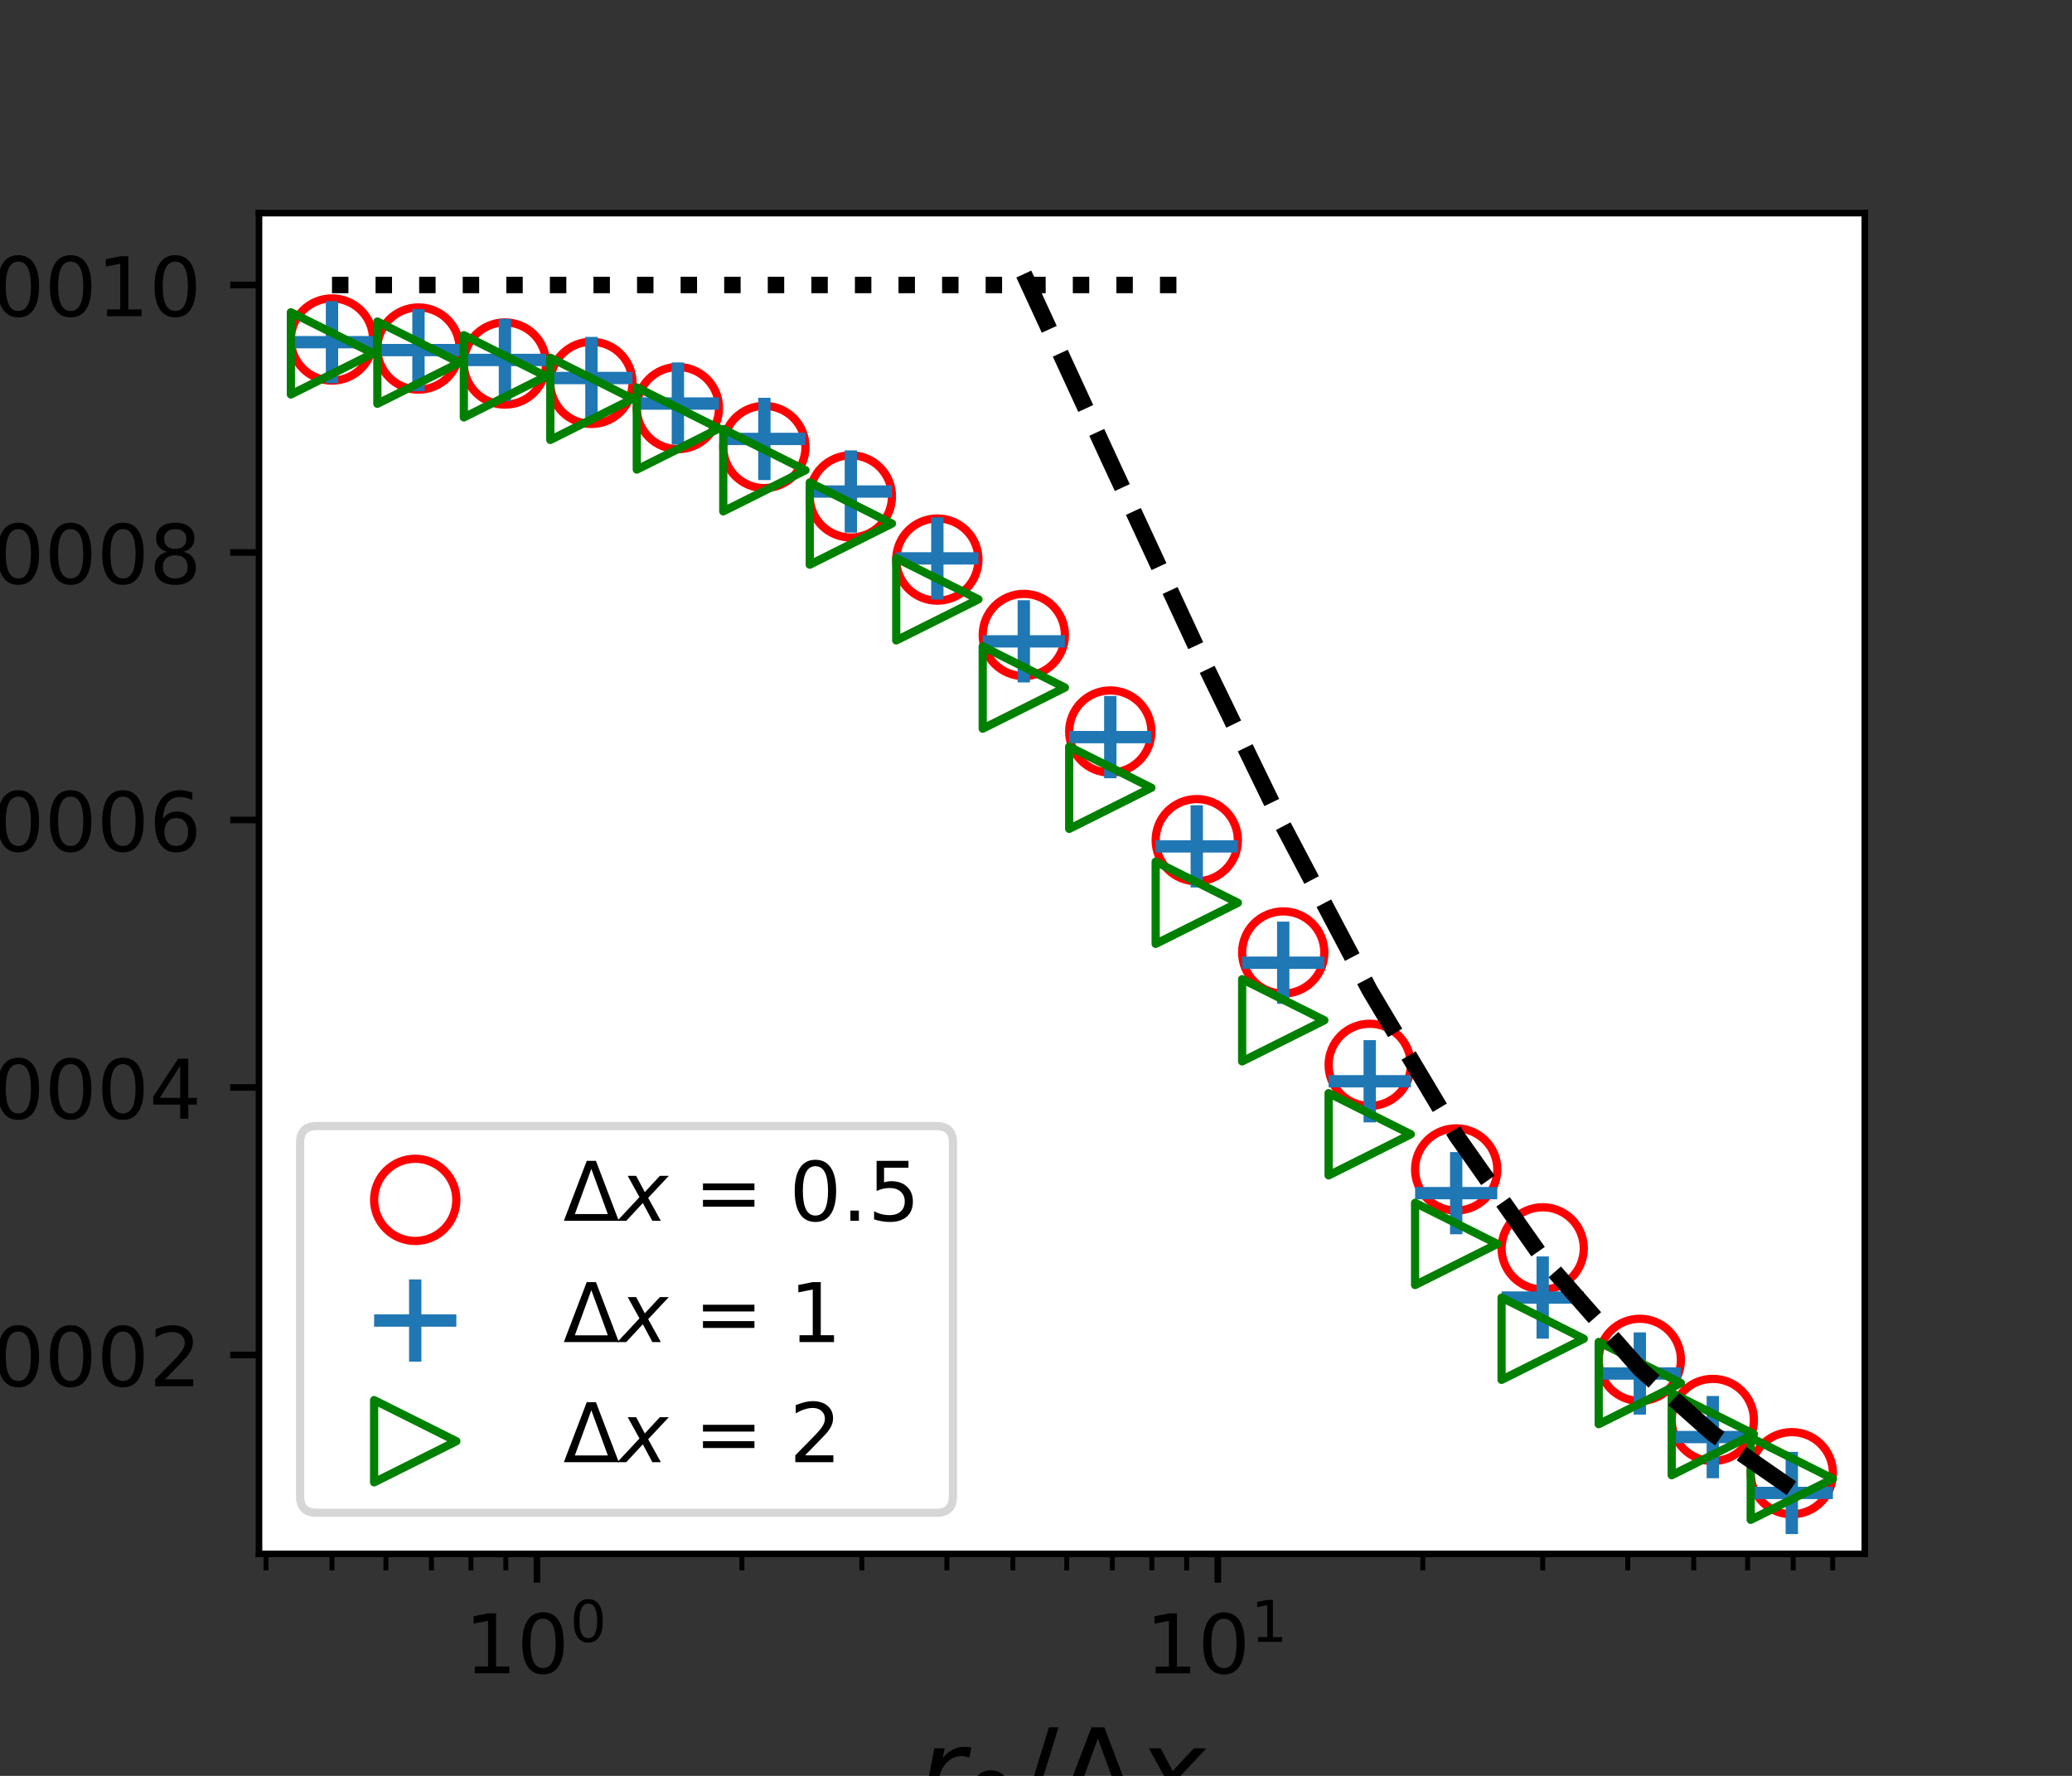 <?xml version="1.0" encoding="utf-8" standalone="no"?>
<!DOCTYPE svg PUBLIC "-//W3C//DTD SVG 1.1//EN"
  "http://www.w3.org/Graphics/SVG/1.1/DTD/svg11.dtd">
<!-- Created with matplotlib (https://matplotlib.org/) -->
<svg height="216pt" version="1.1" viewBox="0 0 252 216" width="252pt" xmlns="http://www.w3.org/2000/svg" xmlns:xlink="http://www.w3.org/1999/xlink">
 <rect x="0" y="0" width="252" height="216" fill="#333333" stroke="none"/>
 <defs>
  <style type="text/css">*{stroke-linecap:butt;stroke-linejoin:round;}</style>
 </defs>
 <g id="figure_1">
  <g id="patch_1">
   <path d="M 0 216 
L 252 216 
L 252 0 
L 0 0 
z
" style="fill:none;"/>
  </g>
  <g id="axes_1">
   <g id="patch_2">
    <path d="M 31.5 189 
L 226.8 189 
L 226.8 25.92 
L 31.5 25.92 
z
" style="fill:#ffffff;"/>
   </g>
   <g id="PathCollection_1">
    <defs>
     <path d="M 0 5 
C 1.326 5 2.598 4.473 3.536 3.536 
C 4.473 2.598 5 1.326 5 -0 
C 5 -1.326 4.473 -2.598 3.536 -3.536 
C 2.598 -4.473 1.326 -5 0 -5 
C -1.326 -5 -2.598 -4.473 -3.536 -3.536 
C -4.473 -2.598 -5 -1.326 -5 0 
C -5 1.326 -4.473 2.598 -3.536 3.536 
C -2.598 4.473 -1.326 5 0 5 
z
" id="C0_0_d1c66f45be"/>
    </defs>
    <g clip-path="url(#pb563513648)">
     <use style="fill:none;stroke:#ff0000;" x="40.377" xlink:href="#C0_0_d1c66f45be" y="41.295"/>
    </g>
    <g clip-path="url(#pb563513648)">
     <use style="fill:none;stroke:#ff0000;" x="50.895" xlink:href="#C0_0_d1c66f45be" y="42.392"/>
    </g>
    <g clip-path="url(#pb563513648)">
     <use style="fill:none;stroke:#ff0000;" x="61.412" xlink:href="#C0_0_d1c66f45be" y="44.215"/>
    </g>
    <g clip-path="url(#pb563513648)">
     <use style="fill:none;stroke:#ff0000;" x="71.93" xlink:href="#C0_0_d1c66f45be" y="46.567"/>
    </g>
    <g clip-path="url(#pb563513648)">
     <use style="fill:none;stroke:#ff0000;" x="82.447" xlink:href="#C0_0_d1c66f45be" y="49.633"/>
    </g>
    <g clip-path="url(#pb563513648)">
     <use style="fill:none;stroke:#ff0000;" x="92.965" xlink:href="#C0_0_d1c66f45be" y="54.366"/>
    </g>
    <g clip-path="url(#pb563513648)">
     <use style="fill:none;stroke:#ff0000;" x="103.483" xlink:href="#C0_0_d1c66f45be" y="60.379"/>
    </g>
    <g clip-path="url(#pb563513648)">
     <use style="fill:none;stroke:#ff0000;" x="114" xlink:href="#C0_0_d1c66f45be" y="68.062"/>
    </g>
    <g clip-path="url(#pb563513648)">
     <use style="fill:none;stroke:#ff0000;" x="124.518" xlink:href="#C0_0_d1c66f45be" y="77.233"/>
    </g>
    <g clip-path="url(#pb563513648)">
     <use style="fill:none;stroke:#ff0000;" x="135.035" xlink:href="#C0_0_d1c66f45be" y="88.978"/>
    </g>
    <g clip-path="url(#pb563513648)">
     <use style="fill:none;stroke:#ff0000;" x="145.553" xlink:href="#C0_0_d1c66f45be" y="102.19"/>
    </g>
    <g clip-path="url(#pb563513648)">
     <use style="fill:none;stroke:#ff0000;" x="156.07" xlink:href="#C0_0_d1c66f45be" y="115.849"/>
    </g>
    <g clip-path="url(#pb563513648)">
     <use style="fill:none;stroke:#ff0000;" x="166.588" xlink:href="#C0_0_d1c66f45be" y="129.518"/>
    </g>
    <g clip-path="url(#pb563513648)">
     <use style="fill:none;stroke:#ff0000;" x="177.105" xlink:href="#C0_0_d1c66f45be" y="142.24"/>
    </g>
    <g clip-path="url(#pb563513648)">
     <use style="fill:none;stroke:#ff0000;" x="187.623" xlink:href="#C0_0_d1c66f45be" y="151.838"/>
    </g>
    <g clip-path="url(#pb563513648)">
     <use style="fill:none;stroke:#ff0000;" x="199.437" xlink:href="#C0_0_d1c66f45be" y="165.4"/>
    </g>
    <g clip-path="url(#pb563513648)">
     <use style="fill:none;stroke:#ff0000;" x="208.315" xlink:href="#C0_0_d1c66f45be" y="172.709"/>
    </g>
    <g clip-path="url(#pb563513648)">
     <use style="fill:none;stroke:#ff0000;" x="217.923" xlink:href="#C0_0_d1c66f45be" y="179.186"/>
    </g>
   </g>
   <g id="PathCollection_2">
    <defs>
     <path d="M -5 0 
L 5 0 
M 0 5 
L 0 -5 
" id="m6072b8bbe1" style="stroke:#1f77b4;stroke-width:1.5;"/>
    </defs>
    <g clip-path="url(#pb563513648)">
     <use style="fill:#1f77b4;stroke:#1f77b4;stroke-width:1.5;" x="40.377" xlink:href="#m6072b8bbe1" y="41.621"/>
     <use style="fill:#1f77b4;stroke:#1f77b4;stroke-width:1.5;" x="50.895" xlink:href="#m6072b8bbe1" y="42.582"/>
     <use style="fill:#1f77b4;stroke:#1f77b4;stroke-width:1.5;" x="61.412" xlink:href="#m6072b8bbe1" y="43.781"/>
     <use style="fill:#1f77b4;stroke:#1f77b4;stroke-width:1.5;" x="71.93" xlink:href="#m6072b8bbe1" y="45.979"/>
     <use style="fill:#1f77b4;stroke:#1f77b4;stroke-width:1.5;" x="82.447" xlink:href="#m6072b8bbe1" y="49.083"/>
     <use style="fill:#1f77b4;stroke:#1f77b4;stroke-width:1.5;" x="92.965" xlink:href="#m6072b8bbe1" y="53.387"/>
     <use style="fill:#1f77b4;stroke:#1f77b4;stroke-width:1.5;" x="103.483" xlink:href="#m6072b8bbe1" y="59.783"/>
     <use style="fill:#1f77b4;stroke:#1f77b4;stroke-width:1.5;" x="114" xlink:href="#m6072b8bbe1" y="67.918"/>
     <use style="fill:#1f77b4;stroke:#1f77b4;stroke-width:1.5;" x="124.518" xlink:href="#m6072b8bbe1" y="78.007"/>
     <use style="fill:#1f77b4;stroke:#1f77b4;stroke-width:1.5;" x="135.035" xlink:href="#m6072b8bbe1" y="89.655"/>
     <use style="fill:#1f77b4;stroke:#1f77b4;stroke-width:1.5;" x="145.553" xlink:href="#m6072b8bbe1" y="102.946"/>
     <use style="fill:#1f77b4;stroke:#1f77b4;stroke-width:1.5;" x="156.07" xlink:href="#m6072b8bbe1" y="117.096"/>
     <use style="fill:#1f77b4;stroke:#1f77b4;stroke-width:1.5;" x="166.588" xlink:href="#m6072b8bbe1" y="131.514"/>
     <use style="fill:#1f77b4;stroke:#1f77b4;stroke-width:1.5;" x="177.105" xlink:href="#m6072b8bbe1" y="145.123"/>
     <use style="fill:#1f77b4;stroke:#1f77b4;stroke-width:1.5;" x="187.623" xlink:href="#m6072b8bbe1" y="157.822"/>
     <use style="fill:#1f77b4;stroke:#1f77b4;stroke-width:1.5;" x="199.437" xlink:href="#m6072b8bbe1" y="167.06"/>
     <use style="fill:#1f77b4;stroke:#1f77b4;stroke-width:1.5;" x="208.315" xlink:href="#m6072b8bbe1" y="174.792"/>
     <use style="fill:#1f77b4;stroke:#1f77b4;stroke-width:1.5;" x="217.923" xlink:href="#m6072b8bbe1" y="181.587"/>
    </g>
   </g>
   <g id="PathCollection_3">
    <path clip-path="url(#pb563513648)" d="M 45.377 42.98 
L 35.377 37.98 
L 35.377 47.98 
z
" style="fill:none;stroke:#008000;"/>
    <path clip-path="url(#pb563513648)" d="M 55.895 44.111 
L 45.895 39.111 
L 45.895 49.111 
z
" style="fill:none;stroke:#008000;"/>
    <path clip-path="url(#pb563513648)" d="M 66.412 45.769 
L 56.412 40.769 
L 56.412 50.769 
z
" style="fill:none;stroke:#008000;"/>
    <path clip-path="url(#pb563513648)" d="M 76.93 48.509 
L 66.93 43.509 
L 66.93 53.509 
z
" style="fill:none;stroke:#008000;"/>
    <path clip-path="url(#pb563513648)" d="M 87.447 52.116 
L 77.447 47.116 
L 77.447 57.116 
z
" style="fill:none;stroke:#008000;"/>
    <path clip-path="url(#pb563513648)" d="M 97.965 57.193 
L 87.965 52.193 
L 87.965 62.193 
z
" style="fill:none;stroke:#008000;"/>
    <path clip-path="url(#pb563513648)" d="M 108.483 63.682 
L 98.483 58.682 
L 98.483 68.682 
z
" style="fill:none;stroke:#008000;"/>
    <path clip-path="url(#pb563513648)" d="M 119 72.898 
L 109 67.898 
L 109 77.898 
z
" style="fill:none;stroke:#008000;"/>
    <path clip-path="url(#pb563513648)" d="M 129.518 83.629 
L 119.518 78.629 
L 119.518 88.629 
z
" style="fill:none;stroke:#008000;"/>
    <path clip-path="url(#pb563513648)" d="M 140.035 95.814 
L 130.035 90.814 
L 130.035 100.814 
z
" style="fill:none;stroke:#008000;"/>
    <path clip-path="url(#pb563513648)" d="M 150.553 109.806 
L 140.553 104.806 
L 140.553 114.806 
z
" style="fill:none;stroke:#008000;"/>
    <path clip-path="url(#pb563513648)" d="M 161.07 124.097 
L 151.07 119.097 
L 151.07 129.097 
z
" style="fill:none;stroke:#008000;"/>
    <path clip-path="url(#pb563513648)" d="M 171.588 137.96 
L 161.588 132.96 
L 161.588 142.96 
z
" style="fill:none;stroke:#008000;"/>
    <path clip-path="url(#pb563513648)" d="M 182.105 151.299 
L 172.105 146.299 
L 172.105 156.299 
z
" style="fill:none;stroke:#008000;"/>
    <path clip-path="url(#pb563513648)" d="M 192.623 162.831 
L 182.623 157.831 
L 182.623 167.831 
z
" style="fill:none;stroke:#008000;"/>
    <path clip-path="url(#pb563513648)" d="M 204.437 168.222 
L 194.437 163.222 
L 194.437 173.222 
z
" style="fill:none;stroke:#008000;"/>
    <path clip-path="url(#pb563513648)" d="M 213.315 174.43 
L 203.315 169.43 
L 203.315 179.43 
z
" style="fill:none;stroke:#008000;"/>
    <path clip-path="url(#pb563513648)" d="M 222.923 179.857 
L 212.923 174.857 
L 212.923 184.857 
z
" style="fill:none;stroke:#008000;"/>
   </g>
   <g id="matplotlib.axis_1">
    <g id="xtick_1">
     <g id="line2d_1">
      <defs>
       <path d="M 0 0 
L 0 3.5 
" id="m5e73a14d76" style="stroke:#000000;stroke-width:0.8;"/>
      </defs>
      <g>
       <use style="stroke:#000000;stroke-width:0.8;" x="65.305" xlink:href="#m5e73a14d76" y="189"/>
      </g>
     </g>
     <g id="text_1">
      <!-- $\mathdefault{10^{0}}$ -->
      <g transform="translate(56.505 203.598)scale(0.1 -0.1)">
       <defs>
        <path d="M 12.406 8.297 
L 28.516 8.297 
L 28.516 63.922 
L 10.984 60.406 
L 10.984 69.391 
L 28.422 72.906 
L 38.281 72.906 
L 38.281 8.297 
L 54.391 8.297 
L 54.391 0 
L 12.406 0 
z
" id="DejaVuSans-49"/>
        <path d="M 31.781 66.406 
Q 24.172 66.406 20.328 58.906 
Q 16.5 51.422 16.5 36.375 
Q 16.5 21.391 20.328 13.891 
Q 24.172 6.391 31.781 6.391 
Q 39.453 6.391 43.281 13.891 
Q 47.125 21.391 47.125 36.375 
Q 47.125 51.422 43.281 58.906 
Q 39.453 66.406 31.781 66.406 
z
M 31.781 74.219 
Q 44.047 74.219 50.516 64.516 
Q 56.984 54.828 56.984 36.375 
Q 56.984 17.969 50.516 8.266 
Q 44.047 -1.422 31.781 -1.422 
Q 19.531 -1.422 13.062 8.266 
Q 6.594 17.969 6.594 36.375 
Q 6.594 54.828 13.062 64.516 
Q 19.531 74.219 31.781 74.219 
z
" id="DejaVuSans-48"/>
       </defs>
       <use transform="translate(0 0.766)" xlink:href="#DejaVuSans-49"/>
       <use transform="translate(63.623 0.766)" xlink:href="#DejaVuSans-48"/>
       <use transform="translate(128.203 39.047)scale(0.7)" xlink:href="#DejaVuSans-48"/>
      </g>
     </g>
    </g>
    <g id="xtick_2">
     <g id="line2d_2">
      <g>
       <use style="stroke:#000000;stroke-width:0.8;" x="148.113" xlink:href="#m5e73a14d76" y="189"/>
      </g>
     </g>
     <g id="text_2">
      <!-- $\mathdefault{10^{1}}$ -->
      <g transform="translate(139.313 203.598)scale(0.1 -0.1)">
       <use transform="translate(0 0.684)" xlink:href="#DejaVuSans-49"/>
       <use transform="translate(63.623 0.684)" xlink:href="#DejaVuSans-48"/>
       <use transform="translate(128.203 38.966)scale(0.7)" xlink:href="#DejaVuSans-49"/>
      </g>
     </g>
    </g>
    <g id="xtick_3">
     <g id="line2d_3">
      <defs>
       <path d="M 0 0 
L 0 2 
" id="m6d53899189" style="stroke:#000000;stroke-width:0.6;"/>
      </defs>
      <g>
       <use style="stroke:#000000;stroke-width:0.6;" x="32.352" xlink:href="#m6d53899189" y="189"/>
      </g>
     </g>
    </g>
    <g id="xtick_4">
     <g id="line2d_4">
      <g>
       <use style="stroke:#000000;stroke-width:0.6;" x="40.377" xlink:href="#m6d53899189" y="189"/>
      </g>
     </g>
    </g>
    <g id="xtick_5">
     <g id="line2d_5">
      <g>
       <use style="stroke:#000000;stroke-width:0.6;" x="46.934" xlink:href="#m6d53899189" y="189"/>
      </g>
     </g>
    </g>
    <g id="xtick_6">
     <g id="line2d_6">
      <g>
       <use style="stroke:#000000;stroke-width:0.6;" x="52.478" xlink:href="#m6d53899189" y="189"/>
      </g>
     </g>
    </g>
    <g id="xtick_7">
     <g id="line2d_7">
      <g>
       <use style="stroke:#000000;stroke-width:0.6;" x="57.28" xlink:href="#m6d53899189" y="189"/>
      </g>
     </g>
    </g>
    <g id="xtick_8">
     <g id="line2d_8">
      <g>
       <use style="stroke:#000000;stroke-width:0.6;" x="61.516" xlink:href="#m6d53899189" y="189"/>
      </g>
     </g>
    </g>
    <g id="xtick_9">
     <g id="line2d_9">
      <g>
       <use style="stroke:#000000;stroke-width:0.6;" x="90.233" xlink:href="#m6d53899189" y="189"/>
      </g>
     </g>
    </g>
    <g id="xtick_10">
     <g id="line2d_10">
      <g>
       <use style="stroke:#000000;stroke-width:0.6;" x="104.815" xlink:href="#m6d53899189" y="189"/>
      </g>
     </g>
    </g>
    <g id="xtick_11">
     <g id="line2d_11">
      <g>
       <use style="stroke:#000000;stroke-width:0.6;" x="115.161" xlink:href="#m6d53899189" y="189"/>
      </g>
     </g>
    </g>
    <g id="xtick_12">
     <g id="line2d_12">
      <g>
       <use style="stroke:#000000;stroke-width:0.6;" x="123.186" xlink:href="#m6d53899189" y="189"/>
      </g>
     </g>
    </g>
    <g id="xtick_13">
     <g id="line2d_13">
      <g>
       <use style="stroke:#000000;stroke-width:0.6;" x="129.742" xlink:href="#m6d53899189" y="189"/>
      </g>
     </g>
    </g>
    <g id="xtick_14">
     <g id="line2d_14">
      <g>
       <use style="stroke:#000000;stroke-width:0.6;" x="135.286" xlink:href="#m6d53899189" y="189"/>
      </g>
     </g>
    </g>
    <g id="xtick_15">
     <g id="line2d_15">
      <g>
       <use style="stroke:#000000;stroke-width:0.6;" x="140.088" xlink:href="#m6d53899189" y="189"/>
      </g>
     </g>
    </g>
    <g id="xtick_16">
     <g id="line2d_16">
      <g>
       <use style="stroke:#000000;stroke-width:0.6;" x="144.324" xlink:href="#m6d53899189" y="189"/>
      </g>
     </g>
    </g>
    <g id="xtick_17">
     <g id="line2d_17">
      <g>
       <use style="stroke:#000000;stroke-width:0.6;" x="173.041" xlink:href="#m6d53899189" y="189"/>
      </g>
     </g>
    </g>
    <g id="xtick_18">
     <g id="line2d_18">
      <g>
       <use style="stroke:#000000;stroke-width:0.6;" x="187.623" xlink:href="#m6d53899189" y="189"/>
      </g>
     </g>
    </g>
    <g id="xtick_19">
     <g id="line2d_19">
      <g>
       <use style="stroke:#000000;stroke-width:0.6;" x="197.969" xlink:href="#m6d53899189" y="189"/>
      </g>
     </g>
    </g>
    <g id="xtick_20">
     <g id="line2d_20">
      <g>
       <use style="stroke:#000000;stroke-width:0.6;" x="205.994" xlink:href="#m6d53899189" y="189"/>
      </g>
     </g>
    </g>
    <g id="xtick_21">
     <g id="line2d_21">
      <g>
       <use style="stroke:#000000;stroke-width:0.6;" x="212.551" xlink:href="#m6d53899189" y="189"/>
      </g>
     </g>
    </g>
    <g id="xtick_22">
     <g id="line2d_22">
      <g>
       <use style="stroke:#000000;stroke-width:0.6;" x="218.094" xlink:href="#m6d53899189" y="189"/>
      </g>
     </g>
    </g>
    <g id="xtick_23">
     <g id="line2d_23">
      <g>
       <use style="stroke:#000000;stroke-width:0.6;" x="222.897" xlink:href="#m6d53899189" y="189"/>
      </g>
     </g>
    </g>
    <g id="text_3">
     <!-- $r_0/\Delta x$ -->
     <g transform="translate(111.65 220.316)scale(0.14 -0.14)">
      <defs>
       <path d="M 44.578 46.391 
Q 43.219 47.125 41.453 47.516 
Q 39.703 47.906 37.703 47.906 
Q 30.516 47.906 25.141 42.453 
Q 19.781 37.016 18.016 27.875 
L 12.5 0 
L 3.516 0 
L 14.203 54.688 
L 23.188 54.688 
L 21.484 46.188 
Q 25.047 50.922 30 53.453 
Q 34.969 56 40.578 56 
Q 42.047 56 43.453 55.828 
Q 44.875 55.672 46.297 55.281 
z
" id="DejaVuSans-Oblique-114"/>
       <path d="M 25.391 72.906 
L 33.688 72.906 
L 8.297 -9.281 
L 0 -9.281 
z
" id="DejaVuSans-47"/>
       <path d="M 34.188 63.188 
L 14.156 8.203 
L 54.25 8.203 
z
M 0.781 0 
L 28.609 72.906 
L 39.797 72.906 
L 67.578 0 
z
" id="DejaVuSans-916"/>
       <path d="M 60.016 54.688 
L 34.906 27.875 
L 50.297 0 
L 39.984 0 
L 28.422 21.688 
L 8.297 0 
L -2.594 0 
L 24.312 28.812 
L 10.016 54.688 
L 20.312 54.688 
L 30.812 34.906 
L 49.125 54.688 
z
" id="DejaVuSans-Oblique-120"/>
      </defs>
      <use transform="translate(0 0.094)" xlink:href="#DejaVuSans-Oblique-114"/>
      <use transform="translate(41.113 -16.312)scale(0.7)" xlink:href="#DejaVuSans-48"/>
      <use transform="translate(88.384 0.094)" xlink:href="#DejaVuSans-47"/>
      <use transform="translate(122.075 0.094)" xlink:href="#DejaVuSans-916"/>
      <use transform="translate(190.483 0.094)" xlink:href="#DejaVuSans-Oblique-120"/>
     </g>
    </g>
   </g>
   <g id="matplotlib.axis_2">
    <g id="ytick_1">
     <g id="line2d_24">
      <defs>
       <path d="M 0 0 
L -3.5 0 
" id="m3ab43d4664" style="stroke:#000000;stroke-width:0.8;"/>
      </defs>
      <g>
       <use style="stroke:#000000;stroke-width:0.8;" x="31.5" xlink:href="#m3ab43d4664" y="164.805"/>
      </g>
     </g>
     <g id="text_4">
      <!-- 0.0002 -->
      <g transform="translate(-10.491 168.604)scale(0.1 -0.1)">
       <defs>
        <path d="M 10.688 12.406 
L 21 12.406 
L 21 0 
L 10.688 0 
z
" id="DejaVuSans-46"/>
        <path d="M 19.188 8.297 
L 53.609 8.297 
L 53.609 0 
L 7.328 0 
L 7.328 8.297 
Q 12.938 14.109 22.625 23.891 
Q 32.328 33.688 34.812 36.531 
Q 39.547 41.844 41.422 45.531 
Q 43.312 49.219 43.312 52.781 
Q 43.312 58.594 39.234 62.25 
Q 35.156 65.922 28.609 65.922 
Q 23.969 65.922 18.812 64.312 
Q 13.672 62.703 7.812 59.422 
L 7.812 69.391 
Q 13.766 71.781 18.938 73 
Q 24.125 74.219 28.422 74.219 
Q 39.75 74.219 46.484 68.547 
Q 53.219 62.891 53.219 53.422 
Q 53.219 48.922 51.531 44.891 
Q 49.859 40.875 45.406 35.406 
Q 44.188 33.984 37.641 27.219 
Q 31.109 20.453 19.188 8.297 
z
" id="DejaVuSans-50"/>
       </defs>
       <use xlink:href="#DejaVuSans-48"/>
       <use x="63.623" xlink:href="#DejaVuSans-46"/>
       <use x="95.41" xlink:href="#DejaVuSans-48"/>
       <use x="159.033" xlink:href="#DejaVuSans-48"/>
       <use x="222.656" xlink:href="#DejaVuSans-48"/>
       <use x="286.279" xlink:href="#DejaVuSans-50"/>
      </g>
     </g>
    </g>
    <g id="ytick_2">
     <g id="line2d_25">
      <g>
       <use style="stroke:#000000;stroke-width:0.8;" x="31.5" xlink:href="#m3ab43d4664" y="132.269"/>
      </g>
     </g>
     <g id="text_5">
      <!-- 0.0004 -->
      <g transform="translate(-10.491 136.069)scale(0.1 -0.1)">
       <defs>
        <path d="M 37.797 64.312 
L 12.891 25.391 
L 37.797 25.391 
z
M 35.203 72.906 
L 47.609 72.906 
L 47.609 25.391 
L 58.016 25.391 
L 58.016 17.188 
L 47.609 17.188 
L 47.609 0 
L 37.797 0 
L 37.797 17.188 
L 4.891 17.188 
L 4.891 26.703 
z
" id="DejaVuSans-52"/>
       </defs>
       <use xlink:href="#DejaVuSans-48"/>
       <use x="63.623" xlink:href="#DejaVuSans-46"/>
       <use x="95.41" xlink:href="#DejaVuSans-48"/>
       <use x="159.033" xlink:href="#DejaVuSans-48"/>
       <use x="222.656" xlink:href="#DejaVuSans-48"/>
       <use x="286.279" xlink:href="#DejaVuSans-52"/>
      </g>
     </g>
    </g>
    <g id="ytick_3">
     <g id="line2d_26">
      <g>
       <use style="stroke:#000000;stroke-width:0.8;" x="31.5" xlink:href="#m3ab43d4664" y="99.734"/>
      </g>
     </g>
     <g id="text_6">
      <!-- 0.0006 -->
      <g transform="translate(-10.491 103.533)scale(0.1 -0.1)">
       <defs>
        <path d="M 33.016 40.375 
Q 26.375 40.375 22.484 35.828 
Q 18.609 31.297 18.609 23.391 
Q 18.609 15.531 22.484 10.953 
Q 26.375 6.391 33.016 6.391 
Q 39.656 6.391 43.531 10.953 
Q 47.406 15.531 47.406 23.391 
Q 47.406 31.297 43.531 35.828 
Q 39.656 40.375 33.016 40.375 
z
M 52.594 71.297 
L 52.594 62.312 
Q 48.875 64.062 45.094 64.984 
Q 41.312 65.922 37.594 65.922 
Q 27.828 65.922 22.672 59.328 
Q 17.531 52.734 16.797 39.406 
Q 19.672 43.656 24.016 45.922 
Q 28.375 48.188 33.594 48.188 
Q 44.578 48.188 50.953 41.516 
Q 57.328 34.859 57.328 23.391 
Q 57.328 12.156 50.688 5.359 
Q 44.047 -1.422 33.016 -1.422 
Q 20.359 -1.422 13.672 8.266 
Q 6.984 17.969 6.984 36.375 
Q 6.984 53.656 15.188 63.938 
Q 23.391 74.219 37.203 74.219 
Q 40.922 74.219 44.703 73.484 
Q 48.484 72.75 52.594 71.297 
z
" id="DejaVuSans-54"/>
       </defs>
       <use xlink:href="#DejaVuSans-48"/>
       <use x="63.623" xlink:href="#DejaVuSans-46"/>
       <use x="95.41" xlink:href="#DejaVuSans-48"/>
       <use x="159.033" xlink:href="#DejaVuSans-48"/>
       <use x="222.656" xlink:href="#DejaVuSans-48"/>
       <use x="286.279" xlink:href="#DejaVuSans-54"/>
      </g>
     </g>
    </g>
    <g id="ytick_4">
     <g id="line2d_27">
      <g>
       <use style="stroke:#000000;stroke-width:0.8;" x="31.5" xlink:href="#m3ab43d4664" y="67.198"/>
      </g>
     </g>
     <g id="text_7">
      <!-- 0.0008 -->
      <g transform="translate(-10.491 70.997)scale(0.1 -0.1)">
       <defs>
        <path d="M 31.781 34.625 
Q 24.75 34.625 20.719 30.859 
Q 16.703 27.094 16.703 20.516 
Q 16.703 13.922 20.719 10.156 
Q 24.75 6.391 31.781 6.391 
Q 38.812 6.391 42.859 10.172 
Q 46.922 13.969 46.922 20.516 
Q 46.922 27.094 42.891 30.859 
Q 38.875 34.625 31.781 34.625 
z
M 21.922 38.812 
Q 15.578 40.375 12.031 44.719 
Q 8.5 49.078 8.5 55.328 
Q 8.5 64.062 14.719 69.141 
Q 20.953 74.219 31.781 74.219 
Q 42.672 74.219 48.875 69.141 
Q 55.078 64.062 55.078 55.328 
Q 55.078 49.078 51.531 44.719 
Q 48 40.375 41.703 38.812 
Q 48.828 37.156 52.797 32.312 
Q 56.781 27.484 56.781 20.516 
Q 56.781 9.906 50.312 4.234 
Q 43.844 -1.422 31.781 -1.422 
Q 19.734 -1.422 13.25 4.234 
Q 6.781 9.906 6.781 20.516 
Q 6.781 27.484 10.781 32.312 
Q 14.797 37.156 21.922 38.812 
z
M 18.312 54.391 
Q 18.312 48.734 21.844 45.562 
Q 25.391 42.391 31.781 42.391 
Q 38.141 42.391 41.719 45.562 
Q 45.312 48.734 45.312 54.391 
Q 45.312 60.062 41.719 63.234 
Q 38.141 66.406 31.781 66.406 
Q 25.391 66.406 21.844 63.234 
Q 18.312 60.062 18.312 54.391 
z
" id="DejaVuSans-56"/>
       </defs>
       <use xlink:href="#DejaVuSans-48"/>
       <use x="63.623" xlink:href="#DejaVuSans-46"/>
       <use x="95.41" xlink:href="#DejaVuSans-48"/>
       <use x="159.033" xlink:href="#DejaVuSans-48"/>
       <use x="222.656" xlink:href="#DejaVuSans-48"/>
       <use x="286.279" xlink:href="#DejaVuSans-56"/>
      </g>
     </g>
    </g>
    <g id="ytick_5">
     <g id="line2d_28">
      <g>
       <use style="stroke:#000000;stroke-width:0.8;" x="31.5" xlink:href="#m3ab43d4664" y="34.662"/>
      </g>
     </g>
     <g id="text_8">
      <!-- 0.0010 -->
      <g transform="translate(-10.491 38.461)scale(0.1 -0.1)">
       <use xlink:href="#DejaVuSans-48"/>
       <use x="63.623" xlink:href="#DejaVuSans-46"/>
       <use x="95.41" xlink:href="#DejaVuSans-48"/>
       <use x="159.033" xlink:href="#DejaVuSans-48"/>
       <use x="222.656" xlink:href="#DejaVuSans-49"/>
       <use x="286.279" xlink:href="#DejaVuSans-48"/>
      </g>
     </g>
    </g>
    <g id="text_9">
     <!-- $\mu_x^*$ -->
     <g transform="translate(-18.411 116.84)rotate(-90)scale(0.14 -0.14)">
      <defs>
       <path d="M -1.312 -20.797 
L 13.375 54.688 
L 22.406 54.688 
L 15.766 20.656 
Q 15.578 19.625 15.422 18.359 
Q 15.281 17.094 15.281 15.828 
Q 15.281 11.281 18.141 8.828 
Q 21 6.391 26.312 6.391 
Q 33.547 6.391 37.984 10.484 
Q 42.438 14.594 44 22.797 
L 50.203 54.688 
L 59.188 54.688 
L 51.031 12.641 
Q 50.828 11.719 50.75 11.031 
Q 50.688 10.359 50.688 9.812 
Q 50.688 8.297 51.297 7.594 
Q 51.906 6.891 53.219 6.891 
Q 53.719 6.891 54.562 7.125 
Q 55.422 7.375 56.984 8.016 
L 55.609 0.781 
Q 53.469 -0.297 51.516 -0.859 
Q 49.562 -1.422 47.703 -1.422 
Q 44.484 -1.422 42.656 0.625 
Q 40.828 2.688 40.828 6.297 
Q 38.094 2.391 34.297 0.484 
Q 30.516 -1.422 25.391 -1.422 
Q 20.844 -1.422 17.453 0.672 
Q 14.062 2.781 12.984 6.203 
L 7.719 -20.797 
z
" id="DejaVuSans-Oblique-956"/>
       <path d="M 47.016 60.891 
L 29.5 51.422 
L 47.016 41.891 
L 44.188 37.109 
L 27.781 47.016 
L 27.781 28.609 
L 22.219 28.609 
L 22.219 47.016 
L 5.812 37.109 
L 2.984 41.891 
L 20.516 51.422 
L 2.984 60.891 
L 5.812 65.719 
L 22.219 55.812 
L 22.219 74.219 
L 27.781 74.219 
L 27.781 55.812 
L 44.188 65.719 
z
" id="DejaVuSans-42"/>
      </defs>
      <use transform="translate(0 0.766)" xlink:href="#DejaVuSans-Oblique-956"/>
      <use transform="translate(81.727 39.047)scale(0.7)" xlink:href="#DejaVuSans-42"/>
      <use transform="translate(63.623 -26.578)scale(0.7)" xlink:href="#DejaVuSans-Oblique-120"/>
     </g>
    </g>
   </g>
   <g id="line2d_29">
    <path clip-path="url(#pb563513648)" d="M 124.518 33.333 
L 135.035 56.16 
L 145.553 78.807 
L 156.07 100.484 
L 166.588 120.445 
L 177.105 138.085 
L 187.623 153.03 
L 199.437 166.481 
L 208.315 174.385 
L 217.923 181.052 
" style="fill:none;stroke:#000000;stroke-dasharray:7.4,3.2;stroke-dashoffset:0;stroke-width:2;"/>
   </g>
   <g id="line2d_30">
    <path clip-path="url(#pb563513648)" d="M 40.377 34.662 
L 50.895 34.662 
L 61.412 34.662 
L 71.93 34.662 
L 82.447 34.662 
L 92.965 34.662 
L 103.483 34.662 
L 114 34.662 
L 124.518 34.662 
L 135.035 34.662 
L 145.553 34.662 
" style="fill:none;stroke:#000000;stroke-dasharray:2,3.3;stroke-dashoffset:0;stroke-width:2;"/>
   </g>
   <g id="patch_3">
    <path d="M 31.5 189 
L 31.5 25.92 
" style="fill:none;stroke:#000000;stroke-linecap:square;stroke-linejoin:miter;stroke-width:0.8;"/>
   </g>
   <g id="patch_4">
    <path d="M 226.8 189 
L 226.8 25.92 
" style="fill:none;stroke:#000000;stroke-linecap:square;stroke-linejoin:miter;stroke-width:0.8;"/>
   </g>
   <g id="patch_5">
    <path d="M 31.5 189 
L 226.8 189 
" style="fill:none;stroke:#000000;stroke-linecap:square;stroke-linejoin:miter;stroke-width:0.8;"/>
   </g>
   <g id="patch_6">
    <path d="M 31.5 25.92 
L 226.8 25.92 
" style="fill:none;stroke:#000000;stroke-linecap:square;stroke-linejoin:miter;stroke-width:0.8;"/>
   </g>
   <g id="legend_1">
    <g id="patch_7">
     <path d="M 38.5 184 
L 113.9 184 
Q 115.9 184 115.9 182 
L 115.9 138.966 
Q 115.9 136.966 113.9 136.966 
L 38.5 136.966 
Q 36.5 136.966 36.5 138.966 
L 36.5 182 
Q 36.5 184 38.5 184 
z
" style="fill:#ffffff;opacity:0.8;stroke:#cccccc;stroke-linejoin:miter;"/>
    </g>
    <g id="PathCollection_4">
     <path d="M 50.5 150.939 
C 51.826 150.939 53.098 150.412 54.036 149.475 
C 54.973 148.537 55.5 147.265 55.5 145.939 
C 55.5 144.613 54.973 143.341 54.036 142.404 
C 53.098 141.466 51.826 140.939 50.5 140.939 
C 49.174 140.939 47.902 141.466 46.964 142.404 
C 46.027 143.341 45.5 144.613 45.5 145.939 
C 45.5 147.265 46.027 148.537 46.964 149.475 
C 47.902 150.412 49.174 150.939 50.5 150.939 
z
" style="fill:none;stroke:#ff0000;"/>
    </g>
    <g id="text_10">
     <!-- $\Delta x$ = 0.5 -->
     <g transform="translate(68.5 148.564)scale(0.1 -0.1)">
      <defs>
       <path id="DejaVuSans-32"/>
       <path d="M 10.594 45.406 
L 73.188 45.406 
L 73.188 37.203 
L 10.594 37.203 
z
M 10.594 25.484 
L 73.188 25.484 
L 73.188 17.188 
L 10.594 17.188 
z
" id="DejaVuSans-61"/>
       <path d="M 10.797 72.906 
L 49.516 72.906 
L 49.516 64.594 
L 19.828 64.594 
L 19.828 46.734 
Q 21.969 47.469 24.109 47.828 
Q 26.266 48.188 28.422 48.188 
Q 40.625 48.188 47.75 41.5 
Q 54.891 34.812 54.891 23.391 
Q 54.891 11.625 47.562 5.094 
Q 40.234 -1.422 26.906 -1.422 
Q 22.312 -1.422 17.547 -0.641 
Q 12.797 0.141 7.719 1.703 
L 7.719 11.625 
Q 12.109 9.234 16.797 8.062 
Q 21.484 6.891 26.703 6.891 
Q 35.156 6.891 40.078 11.328 
Q 45.016 15.766 45.016 23.391 
Q 45.016 31 40.078 35.438 
Q 35.156 39.891 26.703 39.891 
Q 22.75 39.891 18.812 39.016 
Q 14.891 38.141 10.797 36.281 
z
" id="DejaVuSans-53"/>
      </defs>
      <use transform="translate(0 0.781)" xlink:href="#DejaVuSans-916"/>
      <use transform="translate(68.408 0.781)" xlink:href="#DejaVuSans-Oblique-120"/>
      <use transform="translate(127.588 0.781)" xlink:href="#DejaVuSans-32"/>
      <use transform="translate(159.375 0.781)" xlink:href="#DejaVuSans-61"/>
      <use transform="translate(243.164 0.781)" xlink:href="#DejaVuSans-32"/>
      <use transform="translate(274.951 0.781)" xlink:href="#DejaVuSans-48"/>
      <use transform="translate(338.574 0.781)" xlink:href="#DejaVuSans-46"/>
      <use transform="translate(370.361 0.781)" xlink:href="#DejaVuSans-53"/>
     </g>
    </g>
    <g id="PathCollection_5">
     <g>
      <use style="fill:#1f77b4;stroke:#1f77b4;stroke-width:1.5;" x="50.5" xlink:href="#m6072b8bbe1" y="160.617"/>
     </g>
    </g>
    <g id="text_11">
     <!-- $\Delta x$ = 1 -->
     <g transform="translate(68.5 163.242)scale(0.1 -0.1)">
      <use transform="translate(0 0.094)" xlink:href="#DejaVuSans-916"/>
      <use transform="translate(68.408 0.094)" xlink:href="#DejaVuSans-Oblique-120"/>
      <use transform="translate(127.588 0.094)" xlink:href="#DejaVuSans-32"/>
      <use transform="translate(159.375 0.094)" xlink:href="#DejaVuSans-61"/>
      <use transform="translate(243.164 0.094)" xlink:href="#DejaVuSans-32"/>
      <use transform="translate(274.951 0.094)" xlink:href="#DejaVuSans-49"/>
     </g>
    </g>
    <g id="PathCollection_6">
     <path d="M 55.5 175.295 
L 45.5 170.295 
L 45.5 180.295 
z
" style="fill:none;stroke:#008000;"/>
    </g>
    <g id="text_12">
     <!-- $\Delta x$ = 2 -->
     <g transform="translate(68.5 177.92)scale(0.1 -0.1)">
      <use transform="translate(0 0.781)" xlink:href="#DejaVuSans-916"/>
      <use transform="translate(68.408 0.781)" xlink:href="#DejaVuSans-Oblique-120"/>
      <use transform="translate(127.588 0.781)" xlink:href="#DejaVuSans-32"/>
      <use transform="translate(159.375 0.781)" xlink:href="#DejaVuSans-61"/>
      <use transform="translate(243.164 0.781)" xlink:href="#DejaVuSans-32"/>
      <use transform="translate(274.951 0.781)" xlink:href="#DejaVuSans-50"/>
     </g>
    </g>
   </g>
  </g>
 </g>
 <defs>
  <clipPath id="pb563513648">
   <rect height="163.08" width="195.3" x="31.5" y="25.92"/>
  </clipPath>
 </defs>
</svg>
